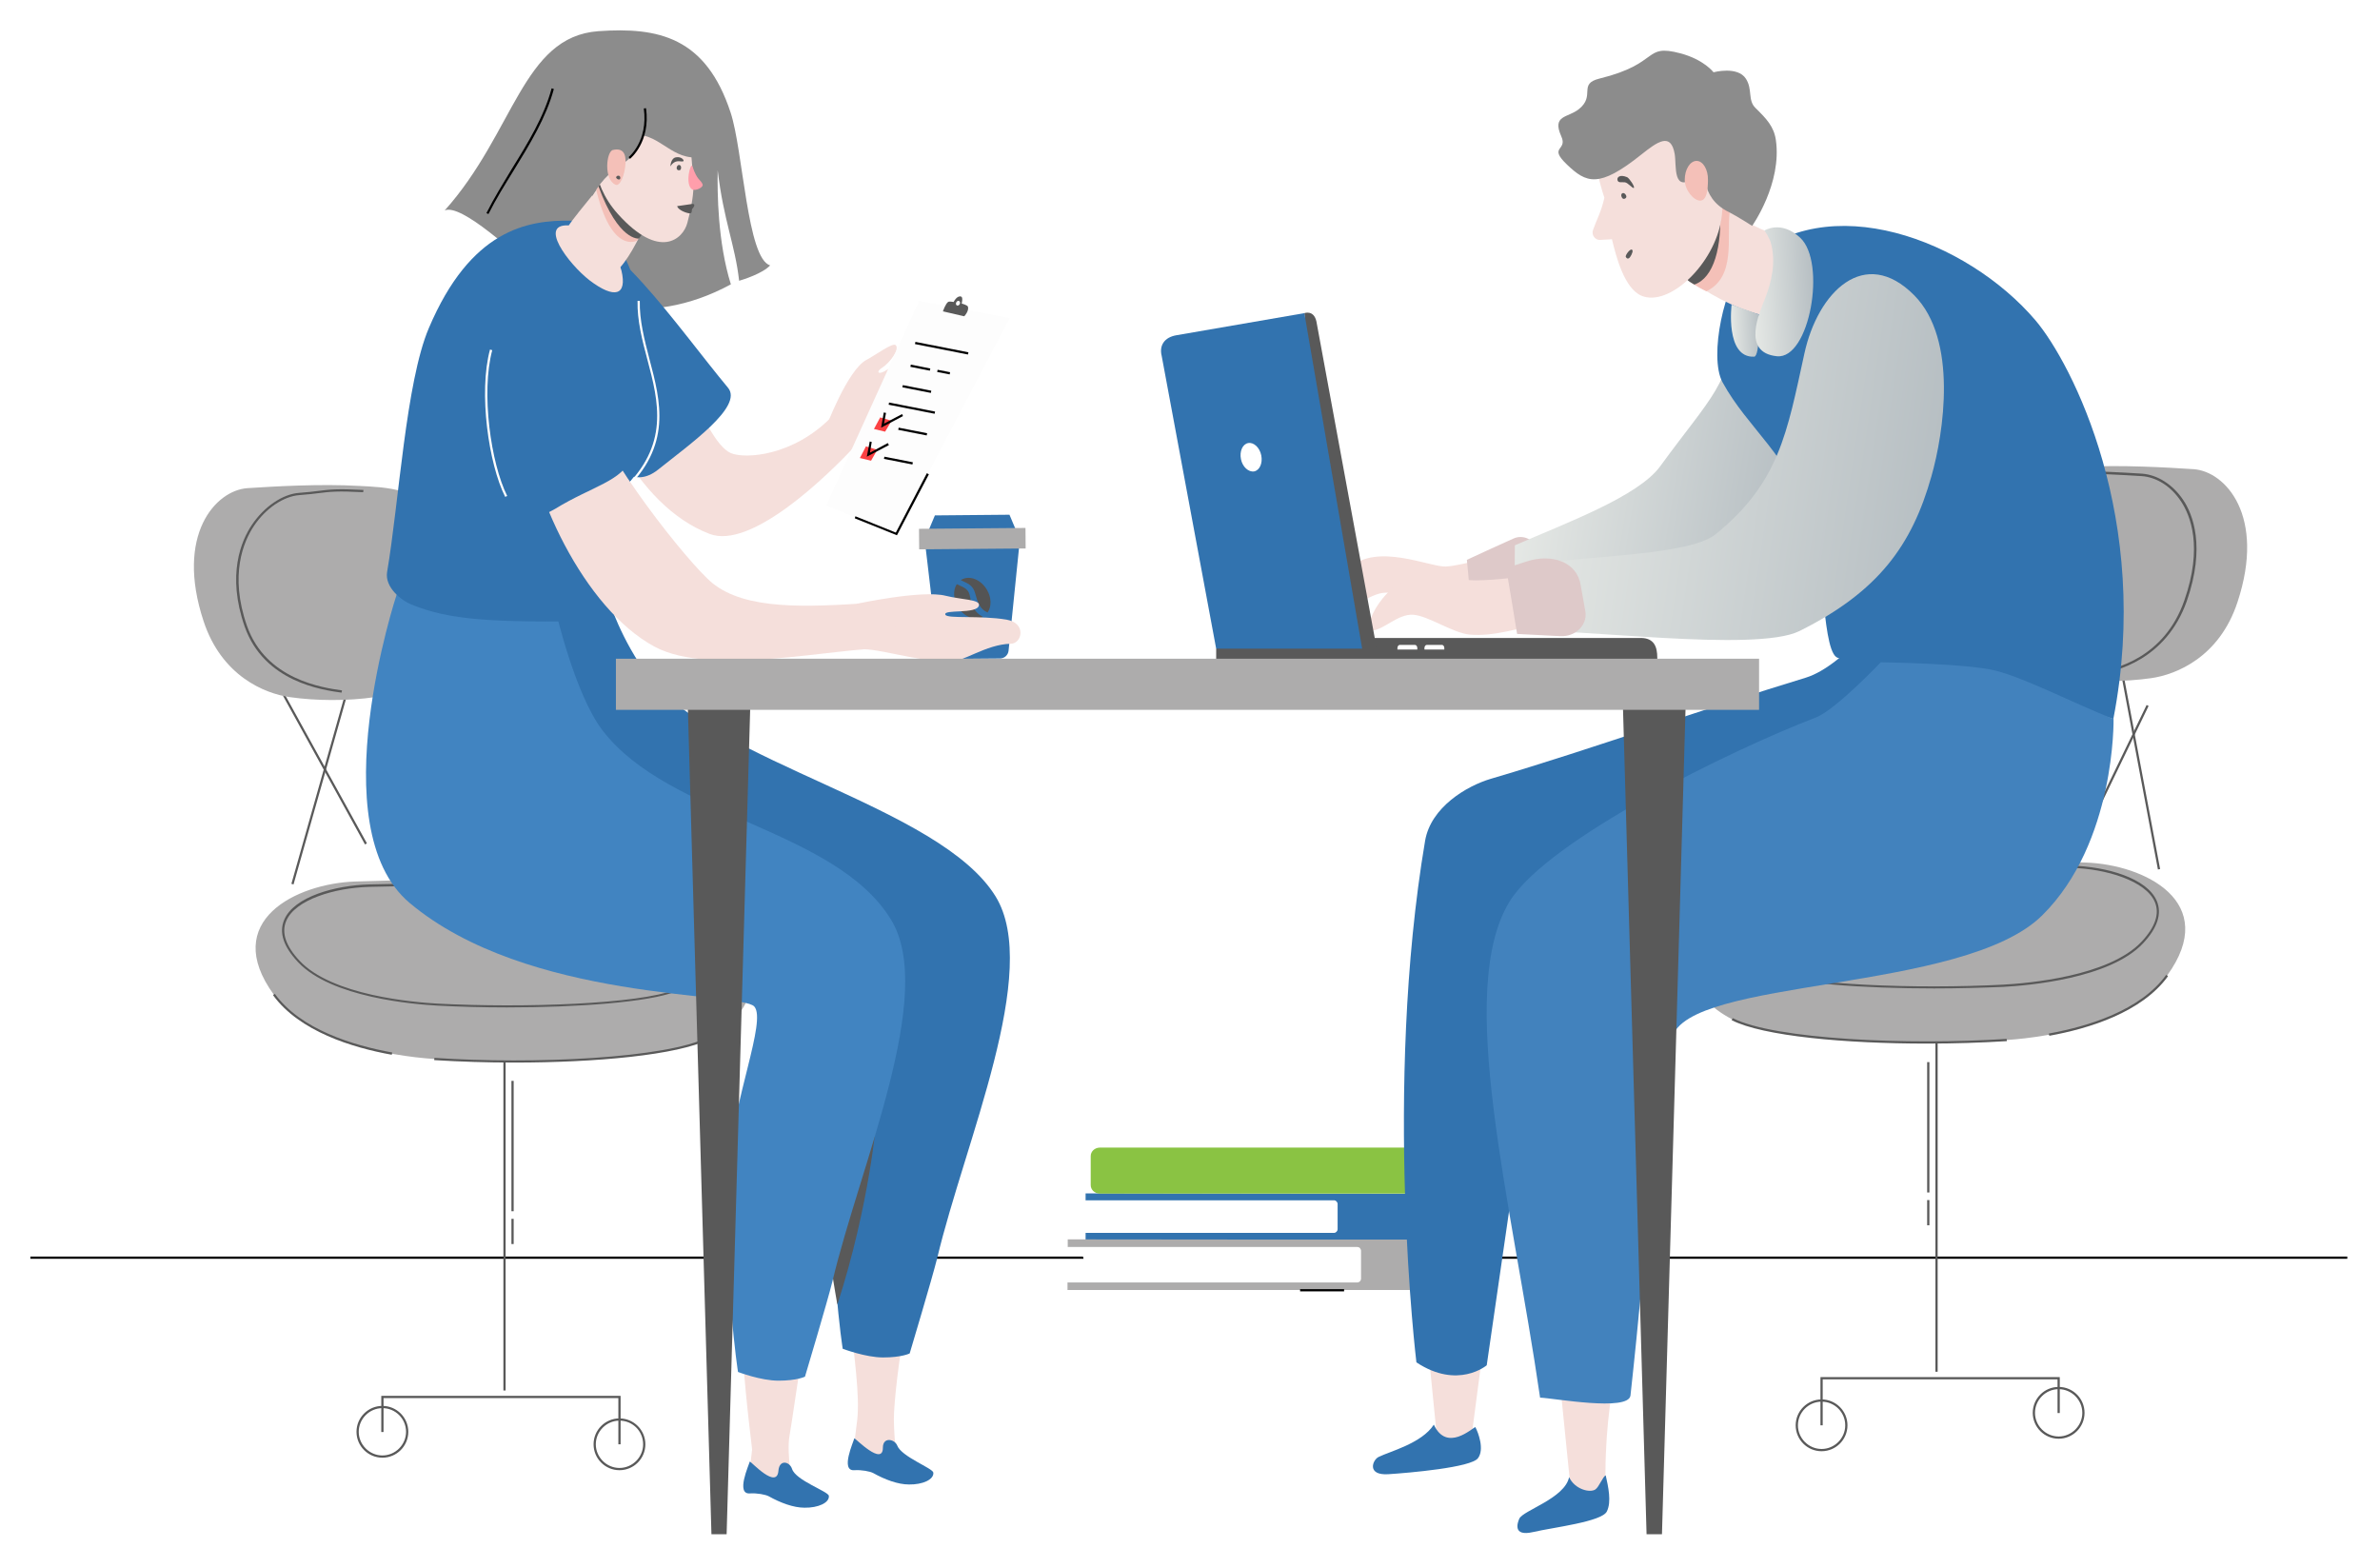 <svg width="627" height="413" viewBox="0 0 627 413" fill="none" xmlns="http://www.w3.org/2000/svg">
<g filter="url(#filter0_d_4604_18428)">
<path d="M610.383 323.021H0V323.609H610.383V323.021Z" fill="black"/>
<path fill-rule="evenodd" clip-rule="evenodd" d="M364.207 307.377H280.345C281.344 308.906 281.932 310.671 281.932 312.494C281.932 314.317 281.344 316.081 280.345 317.61H364.324L365.324 316.669V308.554L364.207 307.377Z" fill="white"/>
<path fill-rule="evenodd" clip-rule="evenodd" d="M375.205 306.495C375.852 306.495 376.499 306.789 376.91 307.201C377.322 307.613 377.557 308.142 377.557 308.73V316.375C377.557 316.963 377.322 317.493 376.91 317.904C376.499 318.316 375.852 318.61 375.205 318.61C342.801 318.61 310.397 318.61 277.993 318.61V316.787H343.448C343.683 316.787 343.918 316.669 344.095 316.493C344.271 316.316 344.389 316.081 344.389 315.787V309.2C344.389 308.906 344.271 308.671 344.095 308.495C343.918 308.318 343.683 308.201 343.448 308.201H277.993V306.378C310.397 306.436 342.801 306.495 375.205 306.495Z" fill="#3273AF"/>
<path fill-rule="evenodd" clip-rule="evenodd" d="M368.5 319.551H275.816C276.934 321.256 277.58 323.197 277.58 325.197C277.58 327.255 276.934 329.137 275.816 330.842H368.617L369.735 329.784V320.786L368.5 319.551Z" fill="white"/>
<path fill-rule="evenodd" clip-rule="evenodd" d="M380.674 318.552C381.438 318.552 382.085 318.846 382.556 319.316C382.967 319.728 383.261 320.316 383.261 320.963V329.431C383.261 330.078 382.967 330.666 382.556 331.078C382.085 331.548 381.438 331.842 380.674 331.842C344.859 331.842 309.044 331.842 273.229 331.842V329.843H349.563C349.858 329.843 350.093 329.725 350.269 329.549C350.446 329.372 350.563 329.078 350.563 328.784V321.551C350.563 321.257 350.446 321.022 350.269 320.786C350.093 320.61 349.799 320.492 349.563 320.492H273.288V318.493C309.103 318.552 344.918 318.552 380.674 318.552Z" fill="#ADACAC"/>
<path fill-rule="evenodd" clip-rule="evenodd" d="M374.439 294.322C375.086 294.322 375.733 294.616 376.144 295.027C376.556 295.439 376.791 295.968 376.791 296.556V304.202C376.791 304.79 376.556 305.319 376.144 305.731C375.733 306.142 375.086 306.436 374.439 306.436C340.741 306.436 315.335 306.436 281.696 306.436C281.049 306.436 280.403 306.142 279.991 305.731C279.579 305.319 279.344 304.79 279.344 304.202V296.556C279.344 295.968 279.579 295.439 279.991 295.027C280.403 294.616 281.049 294.322 281.696 294.322C315.335 294.322 340.741 294.322 374.439 294.322Z" fill="#8AC343"/>
<path d="M260.173 132.89L257.939 127.598L238.296 127.774L236.12 132.949L260.173 132.89Z" fill="#3273AF"/>
<path d="M235.826 136.065L236.297 140.005L239.061 163.529C239.178 164.705 240.178 165.587 241.354 165.587L255.41 165.47C256.586 165.47 257.586 164.587 257.703 163.411L260.526 135.653L235.826 136.065Z" fill="#3273AF"/>
<path d="M262.159 131.077L234.107 131.308L234.152 136.718L262.204 136.488L262.159 131.077Z" fill="#ADACAC"/>
<path d="M248.941 148.416C249.588 150.827 250.176 152.474 252.176 153.356C253.234 151.827 253.234 149.416 251.999 147.358C250.411 144.652 247.412 143.476 245.295 144.711C245.236 144.77 245.177 144.77 245.118 144.829C246.941 145.711 248.353 146.123 248.941 148.416Z" fill="#545454"/>
<path d="M248.294 151.827C247.765 150.768 247.706 149.71 247.412 148.592C246.942 146.887 245.412 146.593 244.06 145.887C243.06 147.416 243.119 149.769 244.295 151.768C245.824 154.473 248.823 155.65 250.941 154.473C249.823 153.944 248.941 153.062 248.294 151.827Z" fill="#545454"/>
<path d="M502.467 257.272H501.879V353.367H502.467V257.272Z" fill="#595959"/>
<path d="M500.291 308.143H499.703V314.787H500.291V308.143Z" fill="#595959"/>
<path d="M500.291 271.798H499.703V306.143H500.291V271.798Z" fill="#595959"/>
<path d="M472.18 367.481H471.592V354.778H534.636V364.246H534.048V355.366H472.18V367.481Z" fill="#595959"/>
<path d="M471.887 374.303C468.123 374.303 465.065 371.245 465.065 367.481C465.065 363.717 468.123 360.659 471.887 360.659C475.65 360.659 478.708 363.717 478.708 367.481C478.708 371.245 475.65 374.303 471.887 374.303ZM471.887 361.247C468.476 361.247 465.653 364.07 465.653 367.481C465.653 370.892 468.476 373.715 471.887 373.715C475.298 373.715 478.12 370.892 478.12 367.481C478.12 364.011 475.298 361.247 471.887 361.247Z" fill="#595959"/>
<path d="M534.342 371.01C530.578 371.01 527.52 367.952 527.52 364.188C527.52 360.424 530.578 357.366 534.342 357.366C538.106 357.366 541.164 360.424 541.164 364.188C541.164 367.952 538.106 371.01 534.342 371.01ZM534.342 357.954C530.931 357.954 528.108 360.777 528.108 364.188C528.108 367.599 530.931 370.422 534.342 370.422C537.753 370.422 540.576 367.599 540.576 364.188C540.576 360.777 537.753 357.954 534.342 357.954Z" fill="#595959"/>
<path fill-rule="evenodd" clip-rule="evenodd" d="M480.767 188.348C465.182 189.877 449.657 195.816 440.776 204.991C425.78 220.516 424.78 252.567 444.187 256.566C466.182 261.154 490.294 242.981 495.469 216.635C498.115 203.167 500.585 186.407 480.767 188.348Z" fill="#FE9134"/>
<path fill-rule="evenodd" clip-rule="evenodd" d="M488 188.348C472.416 189.877 456.89 195.816 448.01 204.991C433.014 220.516 432.014 252.567 451.421 256.566C473.416 261.154 497.527 242.981 502.703 216.635C505.349 203.167 507.76 186.407 488 188.348Z" fill="#595959"/>
<path d="M557.511 177.72L540.944 211.972L541.474 212.228L558.041 177.976L557.511 177.72Z" fill="#595959"/>
<path d="M547.404 148.291L546.826 148.4L560.494 221.052L561.072 220.943L547.404 148.291Z" fill="#595959"/>
<path fill-rule="evenodd" clip-rule="evenodd" d="M444.716 227.162C436.895 233.219 435.954 241.629 436.953 246.569C438.365 253.214 442.599 257.566 448.304 260.507C459.36 266.152 494.645 267.74 520.639 265.976C532.93 265.153 553.984 261.271 562.923 248.98C576.979 229.632 556.983 219.752 541.458 219.223C528.167 218.811 505.584 218.223 486.647 218.752C474.356 219.105 455.126 219.105 444.716 227.162Z" fill="#ADACAC"/>
<path d="M531.872 264.859L531.754 264.271C542.105 262.389 555.866 258.213 562.688 248.804L563.159 249.157C556.219 258.743 542.281 262.977 531.872 264.859Z" fill="#595959"/>
<path d="M499.585 266.917C478.179 266.917 456.478 264.976 448.186 260.742L448.48 260.213C459.477 265.8 494.469 267.388 520.639 265.682L520.698 266.27C514.053 266.682 506.819 266.917 499.585 266.917Z" fill="#595959"/>
<path d="M501.526 252.391C483.001 252.391 464.241 251.097 457.066 248.274C451.538 246.099 448.186 242.923 447.069 238.747C446.01 234.925 447.245 229.397 453.891 225.398C462.477 220.222 478.179 219.928 488.529 219.752L490.294 219.693C502.585 219.458 518.581 219.576 537.753 220.046C546.809 220.281 557.689 223.28 560.218 229.397C561.571 232.69 560.394 236.454 556.572 240.512C547.809 249.862 526.167 251.627 519.757 251.979C514.053 252.215 507.819 252.391 501.526 252.391ZM454.185 225.927C447.833 229.75 446.657 234.984 447.598 238.63C448.657 242.57 451.95 245.628 457.243 247.745C466.77 251.509 497.115 252.568 519.757 251.391C526.109 251.039 547.515 249.274 556.16 240.1C559.806 236.219 560.982 232.69 559.689 229.632C557.336 224.045 546.868 220.869 537.753 220.634C518.522 220.164 502.585 220.046 490.294 220.281L488.529 220.34C478.238 220.516 462.653 220.811 454.185 225.927Z" fill="#595959"/>
<path fill-rule="evenodd" clip-rule="evenodd" d="M517.934 124.892C513.7 132.067 513.23 141.888 513.759 147.769C514.523 155.591 516.817 160.766 519.875 164.177C525.815 170.823 544.81 172.646 558.748 170.646C565.335 169.705 576.685 165.118 581.449 150.651C588.976 127.892 578.273 116.189 569.922 115.601C562.747 115.13 550.632 114.424 540.458 115.012C533.813 115.424 523.521 115.424 517.934 124.892Z" fill="#ADACAC"/>
<path d="M533.754 170.234C522.228 170.234 510.466 167.999 505.996 163.295C502.585 159.707 500.527 154.414 499.821 147.592C499.174 141.3 499.939 132.302 503.997 125.774C509.348 117.129 519.169 116.659 525.638 116.306L526.756 116.247C534.401 115.835 544.34 116.012 556.278 116.776C560.395 117.07 564.453 119.658 567.158 123.716C569.687 127.48 573.098 136.007 568.099 150.357C562.63 165.882 549.162 168.94 545.163 169.47C541.517 169.94 537.636 170.234 533.754 170.234ZM504.467 126.068C500.468 132.478 499.704 141.359 500.35 147.534C501.056 154.179 503.056 159.354 506.349 162.883C512.23 169.058 530.99 170.822 544.987 168.881C548.927 168.352 562.159 165.412 567.452 150.18C572.392 136.066 569.04 127.774 566.57 124.069C563.982 120.129 560.101 117.658 556.161 117.423C544.222 116.659 534.342 116.482 526.756 116.894L525.638 116.953C518.934 117.247 509.701 117.659 504.467 126.068Z" fill="#595959"/>
<path d="M365.618 320.728L370.499 370.069C370.499 370.069 379.261 373.774 379.614 370.833C383.084 344.839 385.083 328.196 385.083 328.196L365.618 320.728Z" fill="#F5DFDB"/>
<path d="M369.734 367.304C366.558 372.244 358.09 374.361 355.149 375.832C353.561 376.655 352.032 380.713 357.737 380.36C363.206 380.007 379.614 378.596 381.378 376.126C383.084 373.832 381.496 369.48 380.672 367.951C379.849 368.186 373.145 374.655 369.734 367.304Z" fill="#3273AF"/>
<path d="M347.505 141.653C354.562 134.89 368.618 141.359 372.793 141.242C375.439 141.124 378.027 140.301 380.673 139.889C380.673 143.594 380.732 147.299 380.732 151.004C377.733 151.533 374.734 152.18 371.676 152.651C366.971 151.827 360.972 147.593 356.326 148.181C351.68 148.769 345.094 155.238 341.683 152.709C339.742 151.239 345.741 143.3 347.505 141.653Z" fill="#F5DFDB"/>
<path d="M400.845 154.238C393.847 154.415 386.848 154.356 379.85 154.297C379.38 149.357 378.909 144.417 378.439 139.477C382.497 137.595 386.613 135.713 390.671 133.89C393.317 132.655 396.434 134.243 397.081 137.066C398.316 142.829 399.551 148.534 400.845 154.238Z" fill="#DEC9C9"/>
<path d="M390.906 150.416C406.432 147.769 447.775 152.592 453.185 153.356C459.948 133.655 463.3 123.305 463.653 102.369C458.125 96.076 455.479 81.197 449.598 75.257C447.598 93.782 443.129 95.958 429.367 114.836C423.604 122.775 404.55 129.774 391.083 135.655C391.083 140.536 391.024 145.476 390.906 150.416Z" fill="url(#paint0_linear_4604_18428)"/>
<path d="M490.941 149.886L515.817 155.002C515.817 155.002 508.348 198.874 504.82 210.754C465.947 216.752 425.25 210.46 406.843 232.69C401.256 239.453 397.492 256.037 395.846 267.681C393.787 281.854 383.672 351.661 383.672 351.661C383.672 351.661 376.086 358.13 365.147 350.896C365.147 350.896 356.385 278.855 367.441 213.459C368.97 204.638 378.379 199.051 384.731 197.169C411.724 189.229 440.776 178.703 467.711 170.528C478.296 167.294 490.941 149.886 490.941 149.886Z" fill="#3273AF"/>
<path d="M445.775 92.665C442.129 85.902 446.363 66.495 451.891 61.261C473.357 41.089 510.23 55.262 528.226 76.375C537.812 87.666 558.983 128.774 548.75 181.409C548.75 181.409 496.351 164.824 476.532 165.354C471.945 165.471 472.592 138.948 469.652 130.362C463.3 111.719 452.538 105.074 445.775 92.665Z" fill="#3273AF"/>
<path d="M459.007 75.61C443.305 72.964 430.191 60.143 430.191 60.143L442.306 43.5C442.306 43.5 451.774 52.498 464.712 55.262C473.416 57.144 467.711 77.08 459.007 75.61Z" fill="#F5DFDB"/>
<path d="M447.657 47.969C441.423 43.029 442.305 43.559 442.305 43.559L436.601 65.789C436.601 65.789 438.836 67.494 441.541 68.729C449.362 64.965 446.892 54.674 447.657 47.969Z" fill="#F4C0B8"/>
<path d="M445.128 46.558C438.894 41.618 437.483 42.559 437.483 42.559L436.601 65.73C436.542 65.73 436.601 65.965 438.365 66.965C443.54 65.201 445.716 57.026 445.128 46.558Z" fill="#595959"/>
<path d="M414.665 44.088C413.841 47.852 412.665 49.734 411.665 52.615C411.195 53.909 412.254 55.321 413.606 55.203C414.606 55.144 415.664 55.085 416.664 55.027C417.723 59.496 419.899 67.965 424.427 69.905C431.661 72.963 443.658 61.613 445.481 49.734C447.186 38.501 441.364 27.739 439.365 21.329C429.838 17.33 419.663 15.389 412.724 24.74C410.136 28.268 413.371 40.324 414.665 44.088Z" fill="#F5DFDB"/>
<path d="M459.831 28.798C459.301 25.328 457.361 23.27 454.479 20.447C452.362 18.389 453.773 15.566 451.95 12.743C449.774 9.332 443.423 11.037 443.423 11.037C443.423 11.037 440.894 7.685 434.66 6.039C424.839 3.451 429.485 8.744 413.43 12.684C407.608 14.096 412.43 17.154 407.961 20.741C405.02 23.093 400.786 22.27 403.315 27.916C405.079 31.797 399.728 30.503 404.844 35.385C409.902 40.207 413.195 41.677 424.369 32.738C428.779 29.21 432.19 26.857 433.19 32.562C433.719 35.62 432.543 43.089 438.601 38.678C442.952 35.502 438.601 43.618 447.657 47.97C449.421 48.852 453.597 51.498 453.597 51.498C453.597 51.498 461.536 40.325 459.831 28.798Z" fill="#8C8C8C"/>
<path d="M454.126 85.961C455.714 85.902 455.42 74.846 455.42 74.846L448.187 72.258C448.187 72.199 446.422 86.314 454.126 85.961Z" fill="url(#paint1_linear_4604_18428)"/>
<path d="M460.125 85.843C468.77 86.725 473.239 61.084 466.241 54.615C461.183 49.91 456.831 52.733 456.831 52.733C456.831 52.733 458.243 54.674 458.596 56.262C459.831 61.084 458.772 66.201 456.949 70.729C455.596 74.199 450.657 84.902 460.125 85.843Z" fill="url(#paint2_linear_4604_18428)"/>
<path d="M441.953 39.383C441.953 42.148 441.6 44.853 439.894 44.853C438.189 44.853 435.837 42.089 435.837 39.383C435.837 36.619 437.248 34.385 438.953 34.385C440.659 34.385 442.012 36.678 441.953 39.383Z" fill="#F4C0B8"/>
<path d="M418.135 39.501C417.9 38.737 418.664 37.855 420.664 38.678C421.193 38.913 422.78 41.206 422.427 41.5C422.133 41.735 420.84 40.089 420.076 40.03C419.252 39.913 418.37 40.265 418.135 39.501Z" fill="#595959"/>
<path d="M419.252 43.97C419.017 43.559 419.076 43.029 419.428 42.912C419.722 42.735 420.134 42.971 420.369 43.441C420.604 43.853 420.369 44.205 420.075 44.323C419.781 44.441 419.487 44.441 419.252 43.97Z" fill="#595959"/>
<path d="M420.31 59.672C420.075 59.261 421.722 57.026 422.074 57.967C422.251 58.438 421.486 59.849 421.134 60.025C420.84 60.202 420.546 60.143 420.31 59.672Z" fill="#595959"/>
<path d="M400.845 335.195L405.902 385.359C405.902 385.359 415.136 387.594 415.018 384.595C414.195 358.366 421.252 339.371 421.252 339.371L400.845 335.195Z" fill="#F5DFDB"/>
<path d="M412.312 384.359C410.901 385.359 406.843 384.359 405.373 381.125C404.256 386.711 393.258 389.887 392.258 392.063C391.847 393.004 390.318 396.885 395.905 395.592C401.256 394.357 413.959 392.886 415.312 390.181C416.606 387.594 415.665 383.595 415.018 380.654C414.253 381.007 413.253 383.712 412.312 384.359Z" fill="#3273AF"/>
<path d="M367.029 143.711C372.792 143.652 376.497 144.887 380.673 144.887C386.201 144.887 393.728 143.829 399.257 143.123C399.668 146.711 398.198 152.827 398.61 156.414C392.141 157.296 385.789 159.766 379.202 159.178C374.733 158.766 368.205 154.179 364.265 153.944C360.266 153.709 356.678 157.826 353.503 158.12C350.327 158.296 356.737 143.829 367.029 143.711Z" fill="#F5DFDB"/>
<path d="M393.435 158.355C406.549 157.296 454.479 164.001 466.064 158.237C486.824 147.887 495.704 135.654 500.821 117.482C504.055 106.132 507.878 81.491 496.292 69.788C483.237 56.615 470.887 68.906 467.358 85.137C462.771 106.073 460.713 119.129 444.011 132.714C436.248 139.065 402.55 138.36 391.494 141.594C392.082 147.181 392.847 152.65 393.435 158.355Z" fill="url(#paint3_linear_4604_18428)"/>
<path d="M403.079 159.59C399.256 159.413 395.493 159.178 391.67 159.002C390.729 153.238 389.788 147.416 388.788 141.653C390.611 141.065 392.435 140.477 394.258 139.888C400.785 137.771 407.49 140.006 408.431 146.181C408.725 147.945 409.372 151.356 409.666 153.121C410.195 156.708 407.078 159.766 403.079 159.59Z" fill="#DEC9C9"/>
<path d="M487.471 166.471C487.471 166.471 510.465 166.765 517.875 168.705C525.991 170.822 538.811 177.527 548.809 181.408C548.809 181.408 549.397 213.93 530.049 233.102C509.23 253.802 436.601 249.333 432.484 265.447C427.956 283.266 425.956 319.787 421.545 359.601C421.075 363.952 401.256 360.306 397.728 360.189C390.259 308.554 375.204 252.744 389.788 229.338C400.021 212.989 448.304 189.465 470.416 180.996C475.591 178.997 487.471 166.471 487.471 166.471Z" fill="#4282BD"/>
<path d="M125.204 262.212H124.616V358.307H125.204V262.212Z" fill="#595959"/>
<path d="M127.322 313.082H126.734V319.727H127.322V313.082Z" fill="#595959"/>
<path d="M127.322 276.738H126.734V311.083H127.322V276.738Z" fill="#595959"/>
<path d="M155.492 372.48H154.904V360.306H93.036V369.245H92.448V359.718H155.492V372.48Z" fill="#595959"/>
<path d="M155.197 379.302C151.433 379.302 148.375 376.244 148.375 372.48C148.375 368.716 151.433 365.658 155.197 365.658C158.961 365.658 162.019 368.716 162.019 372.48C162.019 376.244 158.961 379.302 155.197 379.302ZM155.197 366.246C151.786 366.246 148.963 369.069 148.963 372.48C148.963 375.891 151.786 378.714 155.197 378.714C158.608 378.714 161.431 375.891 161.431 372.48C161.431 369.01 158.667 366.246 155.197 366.246Z" fill="#595959"/>
<path d="M92.742 376.008C88.978 376.008 85.92 372.95 85.92 369.186C85.92 365.423 88.978 362.365 92.742 362.365C96.506 362.365 99.564 365.423 99.564 369.186C99.564 372.95 96.506 376.008 92.742 376.008ZM92.742 362.953C89.331 362.953 86.508 365.775 86.508 369.186C86.508 372.597 89.331 375.42 92.742 375.42C96.153 375.42 98.976 372.597 98.976 369.186C98.976 365.775 96.212 362.953 92.742 362.953Z" fill="#595959"/>
<path d="M56.996 156.755L56.481 157.039L88.152 214.455L88.667 214.171L56.996 156.755Z" fill="#595959"/>
<path d="M85.563 165.47L68.765 224.829L69.331 224.989L86.129 165.63L85.563 165.47Z" fill="#595959"/>
<path fill-rule="evenodd" clip-rule="evenodd" d="M182.309 232.16C190.131 238.218 191.072 246.628 190.072 251.568C188.661 258.213 184.426 262.565 178.722 265.505C167.666 271.151 132.38 272.739 106.386 270.975C94.095 270.151 73.041 266.27 64.102 253.979C50.047 234.63 70.042 224.75 85.568 224.221C98.859 223.809 121.441 223.221 140.378 223.751C152.728 224.045 171.9 224.104 182.309 232.16Z" fill="#ADACAC"/>
<path d="M95.212 269.858C84.743 267.976 70.864 263.683 63.925 254.156L64.395 253.803C71.217 263.212 84.979 267.388 95.329 269.27L95.212 269.858Z" fill="#595959"/>
<path d="M127.498 271.916C120.265 271.916 113.031 271.681 106.386 271.269L106.444 270.681C132.615 272.445 167.606 270.799 178.604 265.212L178.898 265.741C170.547 269.975 148.846 271.916 127.498 271.916Z" fill="#595959"/>
<path d="M125.557 257.39C119.264 257.39 113.031 257.213 107.326 256.919C100.916 256.566 79.274 254.802 70.511 245.451C66.689 241.394 65.454 237.689 66.865 234.336C69.394 228.22 80.333 225.221 89.33 224.986C108.561 224.515 124.498 224.398 136.79 224.633L138.554 224.692C148.904 224.868 164.606 225.162 173.193 230.337C179.838 234.336 181.073 239.806 180.015 243.687C178.897 247.804 175.545 251.038 170.017 253.214C162.842 256.037 144.023 257.39 125.557 257.39ZM122.852 225.162C113.148 225.162 101.974 225.339 89.33 225.633C80.215 225.868 69.747 228.985 67.394 234.63C66.101 237.689 67.277 241.217 70.923 245.099C79.509 254.273 100.975 256.037 107.326 256.39C129.968 257.566 160.313 256.508 169.782 252.744C175.133 250.627 178.368 247.569 179.426 243.628C180.426 239.982 179.191 234.748 172.84 230.925C164.371 225.868 148.787 225.574 138.495 225.397L136.731 225.339C132.555 225.221 127.909 225.162 122.852 225.162Z" fill="#595959"/>
<path fill-rule="evenodd" clip-rule="evenodd" d="M109.151 129.891C113.385 137.066 113.855 146.887 113.326 152.768C112.561 160.59 110.268 165.765 107.21 169.176C101.27 175.821 82.275 177.644 68.337 175.645C61.75 174.704 50.4 170.117 45.636 155.65C38.109 132.89 48.812 121.187 57.163 120.599C64.338 120.129 76.453 119.423 86.626 120.011C93.213 120.364 103.564 120.423 109.151 129.891Z" fill="#ADACAC"/>
<path d="M81.98 174.468C76.922 173.763 61.573 171.646 56.457 157.061C51.693 143.417 55.575 134.419 58.339 130.303C61.573 125.48 66.454 122.128 70.865 121.834C73.159 121.658 74.688 121.481 76.04 121.305C78.804 120.952 80.863 120.717 87.743 121.07L87.685 121.658C80.863 121.305 78.863 121.54 76.099 121.893C74.746 122.069 73.217 122.246 70.924 122.422C66.748 122.716 61.985 125.892 58.868 130.597C56.163 134.654 52.399 143.476 57.045 156.826C62.044 171.116 77.158 173.175 82.098 173.88L81.98 174.468Z" fill="#595959"/>
<path d="M227.534 364.011C228.416 349.368 232.886 324.903 238.767 301.026C232.827 303.085 223.476 303.32 217.536 301.497C217.125 301.614 216.713 301.673 216.301 301.791C211.479 324.844 219.301 352.837 217.83 366.07C217.477 369.186 216.772 374.362 216.772 374.362L228.357 377.949C228.416 377.949 227.24 368.834 227.534 364.011Z" fill="#F5DFDB"/>
<path d="M217.065 370.892C217.536 371.068 224.593 378.302 224.593 373.362C224.593 370.48 227.651 371.068 228.356 372.774C229.474 375.773 237.766 378.772 237.884 379.949C238.06 381.772 235.061 383.124 231.473 383.065C228.533 383.065 225.122 381.772 222.064 380.066C221.182 379.596 218.947 379.184 217.124 379.302C213.242 379.654 216.889 371.774 217.065 370.892Z" fill="#3273AF"/>
<path d="M231.651 348.544C231.651 348.544 229.592 349.603 224.652 349.603C220.006 349.603 214.008 347.309 214.008 347.309C214.008 347.309 210.127 322.962 211.773 292.381C212.655 275.797 221.594 254.802 218.301 251.038C214.772 247.098 158.609 249.862 127.499 223.751C103.799 203.814 124.088 142.476 124.088 142.476L152.199 149.651C152.199 149.651 155.669 160.825 162.903 170.234C180.428 193.111 239.531 204.167 254.292 228.162C266.348 247.804 246.177 292.793 238.884 323.492C237.532 328.902 231.651 348.544 231.651 348.544Z" fill="#3273AF"/>
<path d="M209.302 309.848C209.244 300.379 217.418 293.499 222.946 286.677C222.946 286.677 221.123 309.377 212.596 335.665C212.596 335.665 209.302 317.434 209.302 309.848Z" fill="#595959"/>
<path d="M200.011 370.127C201.246 363.247 205.363 331.019 211.244 307.143C205.304 309.201 195.953 309.436 190.013 307.613C189.602 307.731 189.19 307.789 188.778 307.907C183.956 330.96 190.249 373.127 190.131 373.95C189.837 376.185 189.543 379.184 189.543 379.184C189.543 379.184 193.13 384.771 195.13 385.418C196.541 385.888 200.893 384.124 200.893 384.124C200.893 384.124 199.129 374.832 200.011 370.127Z" fill="#F5DFDB"/>
<path d="M189.542 377.008C190.013 377.185 196.658 384.418 197.07 379.478C197.305 376.362 200.011 377.008 200.657 378.949C201.598 382.007 210.243 384.889 210.361 386.065C210.537 387.888 207.538 389.241 203.951 389.182C201.01 389.182 197.599 387.888 194.541 386.183C193.659 385.712 191.424 385.301 189.601 385.418C185.72 385.771 189.307 377.891 189.542 377.008Z" fill="#3273AF"/>
<path d="M204.069 354.66C204.069 354.66 202.01 355.719 197.07 355.719C192.424 355.719 186.426 353.425 186.426 353.425C186.426 353.425 182.544 329.078 184.191 298.497C185.073 281.913 194.012 260.918 190.719 257.154C187.19 253.214 131.027 255.978 99.917 229.867C76.217 209.931 96.506 148.592 96.506 148.592C96.506 148.592 104.798 151.004 118.031 152.768C134.144 154.885 138.437 153.062 138.437 153.062C138.437 153.062 143.495 174.998 150.729 184.407C168.254 207.284 211.949 210.225 226.71 234.219C238.766 253.861 218.595 298.85 211.302 329.549C209.95 335.018 204.069 354.66 204.069 354.66Z" fill="#4184C1"/>
<path d="M134.262 64.495C142.495 71.67 162.138 79.08 184.544 66.906C181.074 55.791 180.957 42.736 181.074 36.855C182.603 50.028 185.662 56.497 186.72 65.965C187.779 65.671 192.954 64.025 194.895 61.907C188.837 60.202 187.779 31.679 184.485 21.682C177.958 1.745 165.431 -0.901 149.611 0.216C129.616 1.687 127.558 26.857 109.151 47.44C113.502 45.5 127.675 58.791 134.262 64.495Z" fill="#8C8C8C"/>
<path d="M211.008 101.898C200.893 112.189 188.307 112.954 184.544 111.366C177.016 108.132 167.783 77.139 167.783 77.139C167.783 77.139 139.79 65.73 143.024 78.786C147.905 98.487 159.197 125.128 178.957 132.655C189.719 136.772 209.479 118.07 218.594 108.073C218.594 108.132 219.241 93.547 211.008 101.898Z" fill="#F5DFDB"/>
<path d="M216.947 109.484C218.241 108.367 226.769 101.604 231.003 95.429C233.179 92.253 235.649 86.96 235.825 84.373C235.943 82.256 234.531 80.609 233.061 82.373C224.416 92.547 221.77 90.489 224.357 88.901C226.416 87.607 229.121 83.961 227.945 82.903C227.121 82.197 222.475 85.667 220.3 86.784C215.301 89.372 209.596 104.603 209.596 104.603L216.947 109.484Z" fill="#F5DFDB"/>
<path d="M183.78 94.135C170.901 78.668 150.788 49.264 142.79 55.792C134.85 62.261 141.672 90.842 151.493 110.308C154.022 115.307 159.021 120.776 165.372 115.718C173.488 109.191 187.955 99.075 183.78 94.135Z" fill="#3273AF"/>
<path d="M121.324 35.678L120.853 35.326C123.794 31.621 126.205 27.563 128.557 23.564C135.379 12.096 141.848 1.216 158.785 5.862L158.609 6.45C142.084 1.922 136.085 12.096 129.087 23.917C126.734 27.857 124.323 31.915 121.324 35.678Z" fill="#8C8C8C"/>
<path d="M120.678 48.381L120.148 48.146C122.089 44.264 124.5 40.383 126.794 36.56C131.028 29.738 135.38 22.622 137.321 15.271L137.909 15.448C135.909 22.917 131.557 30.032 127.323 36.913C125.03 40.618 122.618 44.5 120.678 48.381Z" fill="black"/>
<path d="M156.08 121.305C153.199 125.422 155.727 139.124 156.08 148.651C156.198 151.827 153.199 155.532 150.023 155.591C121.324 156.061 110.327 155.356 100.211 151.18C97.8 150.18 93.331 146.769 93.978 142.711C97.094 124.481 98.918 92.665 104.975 78.433C115.914 52.674 130.733 49.851 142.731 50.145C156.374 50.498 160.138 67.377 161.432 76.904C163.196 89.901 165.96 99.722 165.019 105.426C163.726 113.307 158.786 117.482 156.08 121.305Z" fill="#3273AF"/>
<path d="M142.436 51.439C146.729 51.91 154.786 59.144 155.727 63.319C157.256 69.847 153.904 70.847 147.317 65.848C141.848 61.614 133.262 50.381 142.436 51.439Z" fill="#F5DFDB"/>
<path d="M147.964 43.559C151.669 38.972 155.198 30.209 155.198 30.209L164.49 44.911C164.49 44.911 157.903 63.437 151.963 64.907C149.552 65.495 138.908 56.497 141.613 51.733C142.907 49.675 146.082 45.911 147.964 43.559Z" fill="#F5DFDB"/>
<path d="M151.611 37.56C154.669 42.618 158.374 47.205 163.137 50.734C161.549 52.851 159.844 55.38 159.844 55.38C159.844 55.38 153.081 59.261 148.964 41.56C148.494 39.678 149.611 40.148 151.611 37.56Z" fill="#F4C0B8"/>
<path d="M156.786 42.089C158.844 45.147 161.02 48.146 163.608 50.557C162.432 51.969 160.315 54.85 160.315 54.85C160.315 54.85 154.963 55.615 149.67 41.089C149.2 39.854 155.963 41.559 156.786 42.089Z" fill="#595959"/>
<path d="M173.9 30.915C173.605 28.68 172.135 21.976 172.135 21.976C172.135 21.976 168.313 23.152 164.196 25.681C159.197 28.739 153.787 29.797 152.493 29.974C151.434 30.15 150.611 30.091 150.317 30.033C148.141 29.503 147.082 39.854 154.786 48.381C165.784 60.614 171.959 54.968 173.076 50.733C173.9 47.675 174.664 43.794 174.664 41.5C174.605 38.795 174.252 33.561 173.9 30.915Z" fill="#F5DFDB"/>
<path d="M174.429 35.855C173.959 34.444 172.312 40.677 174.37 41.911C175.135 42.382 177.487 41.382 177.075 40.5C176.546 39.265 175.664 39.559 174.429 35.855Z" fill="#FF9EAB"/>
<path d="M174.31 45.735C175.016 45.617 175.192 46.146 174.369 47.028C174.134 47.322 174.487 48.263 173.664 48.204C172.899 48.145 170.782 47.44 170.371 46.323C170.371 46.264 172.605 46.029 174.31 45.735Z" fill="#595959"/>
<path d="M171.958 34.502C171.429 34.62 171.017 34.385 170.371 34.502C169.195 34.679 168.607 35.855 168.607 35.855C168.607 35.855 168.665 33.679 170.077 33.444C171.605 33.15 172.429 34.385 171.958 34.502Z" fill="#595959"/>
<path d="M170.253 36.208C170.312 35.737 170.606 35.443 170.9 35.443C171.253 35.443 171.488 35.855 171.429 36.266C171.37 36.737 171.194 36.854 170.841 36.854C170.547 36.854 170.253 36.678 170.253 36.208Z" fill="#595959"/>
<path d="M164.549 11.508C158.08 9.92 147.494 14.507 150.082 22.035C151.846 27.269 157.315 26.093 162.961 28.151C168.136 30.033 172.371 36.678 181.074 31.621C181.074 31.621 178.957 15.037 164.549 11.508Z" fill="#8C8C8C"/>
<path d="M153.787 12.742C161.314 11.213 162.843 19.094 161.432 26.386C159.432 36.854 153.787 33.385 148.082 43.617C148.082 43.617 135.556 16.448 153.787 12.742Z" fill="#8C8C8C"/>
<path d="M157.962 33.855L157.609 33.385C157.668 33.326 162.784 29.209 161.608 20.564L162.196 20.505C163.431 29.503 158.021 33.796 157.962 33.855Z" fill="black"/>
<path d="M156.786 35.09C156.962 32.444 156.08 30.915 153.492 31.503C151.728 31.856 150.964 39.325 154.198 40.677C155.374 41.148 156.609 38.031 156.786 35.09Z" fill="#F4C0B8"/>
<path d="M154.375 38.56C154.492 38.325 154.845 38.208 155.139 38.325C155.374 38.443 155.492 38.795 155.374 39.09C155.257 39.325 155.022 39.325 154.728 39.207C154.434 39.031 154.198 38.795 154.375 38.56Z" fill="#595959"/>
<path d="M156.316 121.481L155.904 121.07C168.489 109.308 165.49 97.84 162.549 86.725C161.197 81.668 159.844 76.433 159.962 71.258H160.55C160.432 76.316 161.785 81.55 163.079 86.549C166.078 97.84 169.136 109.484 156.316 121.481Z" fill="white"/>
<path d="M257.174 155.237C250.234 154.061 241.589 155.061 241.06 153.944C240.354 152.415 249.293 153.885 249.881 151.532C250.352 149.886 245.353 150.003 241.119 148.945C234.885 147.357 217.713 151.062 217.713 151.062L219.065 163.059C223.005 162.765 233.297 166.058 241.883 166.411C245.529 166.588 251.704 161.706 258.291 161.589C261.29 161.53 262.466 156.12 257.174 155.237Z" fill="#F5DFDB"/>
<path d="M221.417 150.827C204.421 151.944 188.484 152.768 179.662 145.593C173.311 140.418 150.375 111.366 147.964 99.898C145.141 86.725 128.851 87.783 129.91 101.192C131.497 121.422 145.788 152.297 164.431 162.354C179.545 170.469 212.596 162.471 226.063 162.765C226.004 162.765 233.12 150.062 221.417 150.827Z" fill="#F5DFDB"/>
<path d="M158.197 112.425C161.255 101.662 137.496 64.554 128.498 69.67C119.559 74.787 118.089 100.075 124.616 120.834C126.263 126.186 130.497 130.714 138.319 126.01C147.846 120.129 156.432 118.6 158.197 112.425Z" fill="#3273AF"/>
<path d="M125.088 122.893C120.736 114.248 118.03 95.429 121.088 84.078L121.677 84.255C118.677 95.429 121.324 114.071 125.617 122.657L125.088 122.893Z" fill="white"/>
<path d="M209.655 125.186L234.12 71.258L257.997 75.787L228.122 132.655L209.655 125.186Z" fill="#FDFDFD"/>
<path d="M246.998 72.787C246.88 72.375 245.351 71.963 245.351 71.963C245.351 71.963 245.763 70.376 245.234 70.141C244.116 69.729 243.235 71.552 243.235 71.552C243.235 71.552 242.059 71.317 241.765 71.552C241.059 72.081 240.412 74.021 240.412 74.021L245.998 75.315C246.057 75.374 247.35 73.845 246.998 72.787ZM244.822 72.14C244.646 72.434 244.293 72.61 244.058 72.434C243.822 72.316 243.764 71.963 243.94 71.611C244.116 71.317 244.469 71.14 244.704 71.317C244.94 71.434 244.998 71.846 244.822 72.14Z" fill="#595959"/>
<path d="M233.16 82.064L233.046 82.641L247.011 85.388L247.124 84.811L233.16 82.064Z" fill="black"/>
<path d="M231.95 88.06L231.837 88.637L236.971 89.647L237.085 89.07L231.95 88.06Z" fill="black"/>
<path d="M239.01 89.41L238.897 89.987L242.185 90.634L242.299 90.057L239.01 89.41Z" fill="black"/>
<path d="M229.844 93.454L229.731 94.031L237.231 95.506L237.345 94.929L229.844 93.454Z" fill="black"/>
<path d="M228.748 104.657L228.634 105.234L236.134 106.709L236.248 106.132L228.748 104.657Z" fill="black"/>
<path d="M224.989 112.308L224.875 112.885L232.375 114.36L232.489 113.783L224.989 112.308Z" fill="black"/>
<path d="M226.221 98.038L226.108 98.615L238.226 100.998L238.339 100.421L226.221 98.038Z" fill="black"/>
<path d="M228.298 133.008L217.183 128.538L217.359 128.009L228.004 132.302L236.178 116.659L236.707 116.953L228.298 133.008Z" fill="black"/>
<path d="M222.241 105.014L223.887 101.957L226.886 102.839L225.181 105.72L222.241 105.014Z" fill="#FB4143"/>
<path d="M224.123 104.661L224.828 100.663L225.416 100.781L224.887 103.603L229.65 101.075L229.885 101.604L224.123 104.661Z" fill="black"/>
<path d="M218.536 112.659L220.123 109.602L223.122 110.484L221.476 113.365L218.536 112.659Z" fill="#FB4143"/>
<path d="M220.359 112.307L221.123 108.308L221.652 108.426L221.182 111.248L225.886 108.72L226.18 109.249L220.359 112.307Z" fill="black"/>
<path fill-rule="evenodd" clip-rule="evenodd" d="M312.454 166.53H428.603V165.236C428.603 162.413 427.78 160.061 424.251 160.061H316.042L312.396 162.884V166.53H312.454Z" fill="#595959"/>
<path fill-rule="evenodd" clip-rule="evenodd" d="M335.625 74.493C335.625 74.493 338.095 73.552 338.801 76.669L355.091 165.06L343.271 163.766L335.625 74.493Z" fill="#595959"/>
<path fill-rule="evenodd" clip-rule="evenodd" d="M301.927 80.314L335.625 74.492L350.857 162.882H312.395L298.046 85.783C297.34 83.019 298.752 80.843 301.927 80.314Z" fill="#3273AF"/>
<path fill-rule="evenodd" clip-rule="evenodd" d="M360.089 163.119H365.382V162.707C365.382 162.236 365.088 161.884 364.735 161.884H360.795C360.442 161.884 360.148 162.236 360.148 162.707V163.119H360.089ZM367.205 163.119H372.498V162.707C372.498 162.236 372.204 161.884 371.851 161.884H367.911C367.558 161.884 367.264 162.236 367.264 162.707V163.119H367.205Z" fill="white"/>
<path fill-rule="evenodd" clip-rule="evenodd" d="M322.393 116.188C323.863 115.894 324.686 114.012 324.274 111.954C323.863 109.896 322.275 108.426 320.805 108.72C319.335 109.014 318.512 110.896 318.923 112.954C319.335 115.012 320.923 116.423 322.393 116.188Z" fill="white"/>
<path fill-rule="evenodd" clip-rule="evenodd" d="M419.546 177.821H436.072L429.838 396.18H425.78L419.546 177.821Z" fill="#595959"/>
<path fill-rule="evenodd" clip-rule="evenodd" d="M173.193 177.821H189.66L183.426 396.18H179.427L173.193 177.821Z" fill="#595959"/>
<path d="M455.42 165.53H154.257V178.997H455.42V165.53Z" fill="#ADACAC"/>
<path d="M346.093 331.607H334.508V332.195H346.093V331.607Z" fill="black"/>
</g>
<defs>
<filter id="filter0_d_4604_18428" x="0" y="0" width="626.383" height="412.18" filterUnits="userSpaceOnUse" color-interpolation-filters="sRGB">
<feFlood flood-opacity="0" result="BackgroundImageFix"/>
<feColorMatrix in="SourceAlpha" type="matrix" values="0 0 0 0 0 0 0 0 0 0 0 0 0 0 0 0 0 0 127 0" result="hardAlpha"/>
<feOffset dx="8" dy="8"/>
<feGaussianBlur stdDeviation="4"/>
<feComposite in2="hardAlpha" operator="out"/>
<feColorMatrix type="matrix" values="0 0 0 0 0 0 0 0 0 0 0 0 0 0 0 0 0 0 0.25 0"/>
<feBlend mode="normal" in2="BackgroundImageFix" result="effect1_dropShadow_4604_18428"/>
<feBlend mode="normal" in="SourceGraphic" in2="effect1_dropShadow_4604_18428" result="shape"/>
</filter>
<linearGradient id="paint0_linear_4604_18428" x1="395.571" y1="108.754" x2="462.478" y2="119.752" gradientUnits="userSpaceOnUse">
<stop stop-color="#E5E8E5"/>
<stop offset="1" stop-color="#B7BFC3"/>
</linearGradient>
<linearGradient id="paint1_linear_4604_18428" x1="448.152" y1="79.216" x2="455.609" y2="78.856" gradientUnits="userSpaceOnUse">
<stop stop-color="#E5E8E5"/>
<stop offset="1" stop-color="#B7BFC3"/>
</linearGradient>
<linearGradient id="paint2_linear_4604_18428" x1="453.811" y1="69.145" x2="469.841" y2="68.234" gradientUnits="userSpaceOnUse">
<stop stop-color="#E5E8E5"/>
<stop offset="1" stop-color="#B7BFC3"/>
</linearGradient>
<linearGradient id="paint3_linear_4604_18428" x1="396.983" y1="104.963" x2="501.168" y2="120.339" gradientUnits="userSpaceOnUse">
<stop stop-color="#E5E8E5"/>
<stop offset="1" stop-color="#B7BFC3"/>
</linearGradient>
</defs>
</svg>
